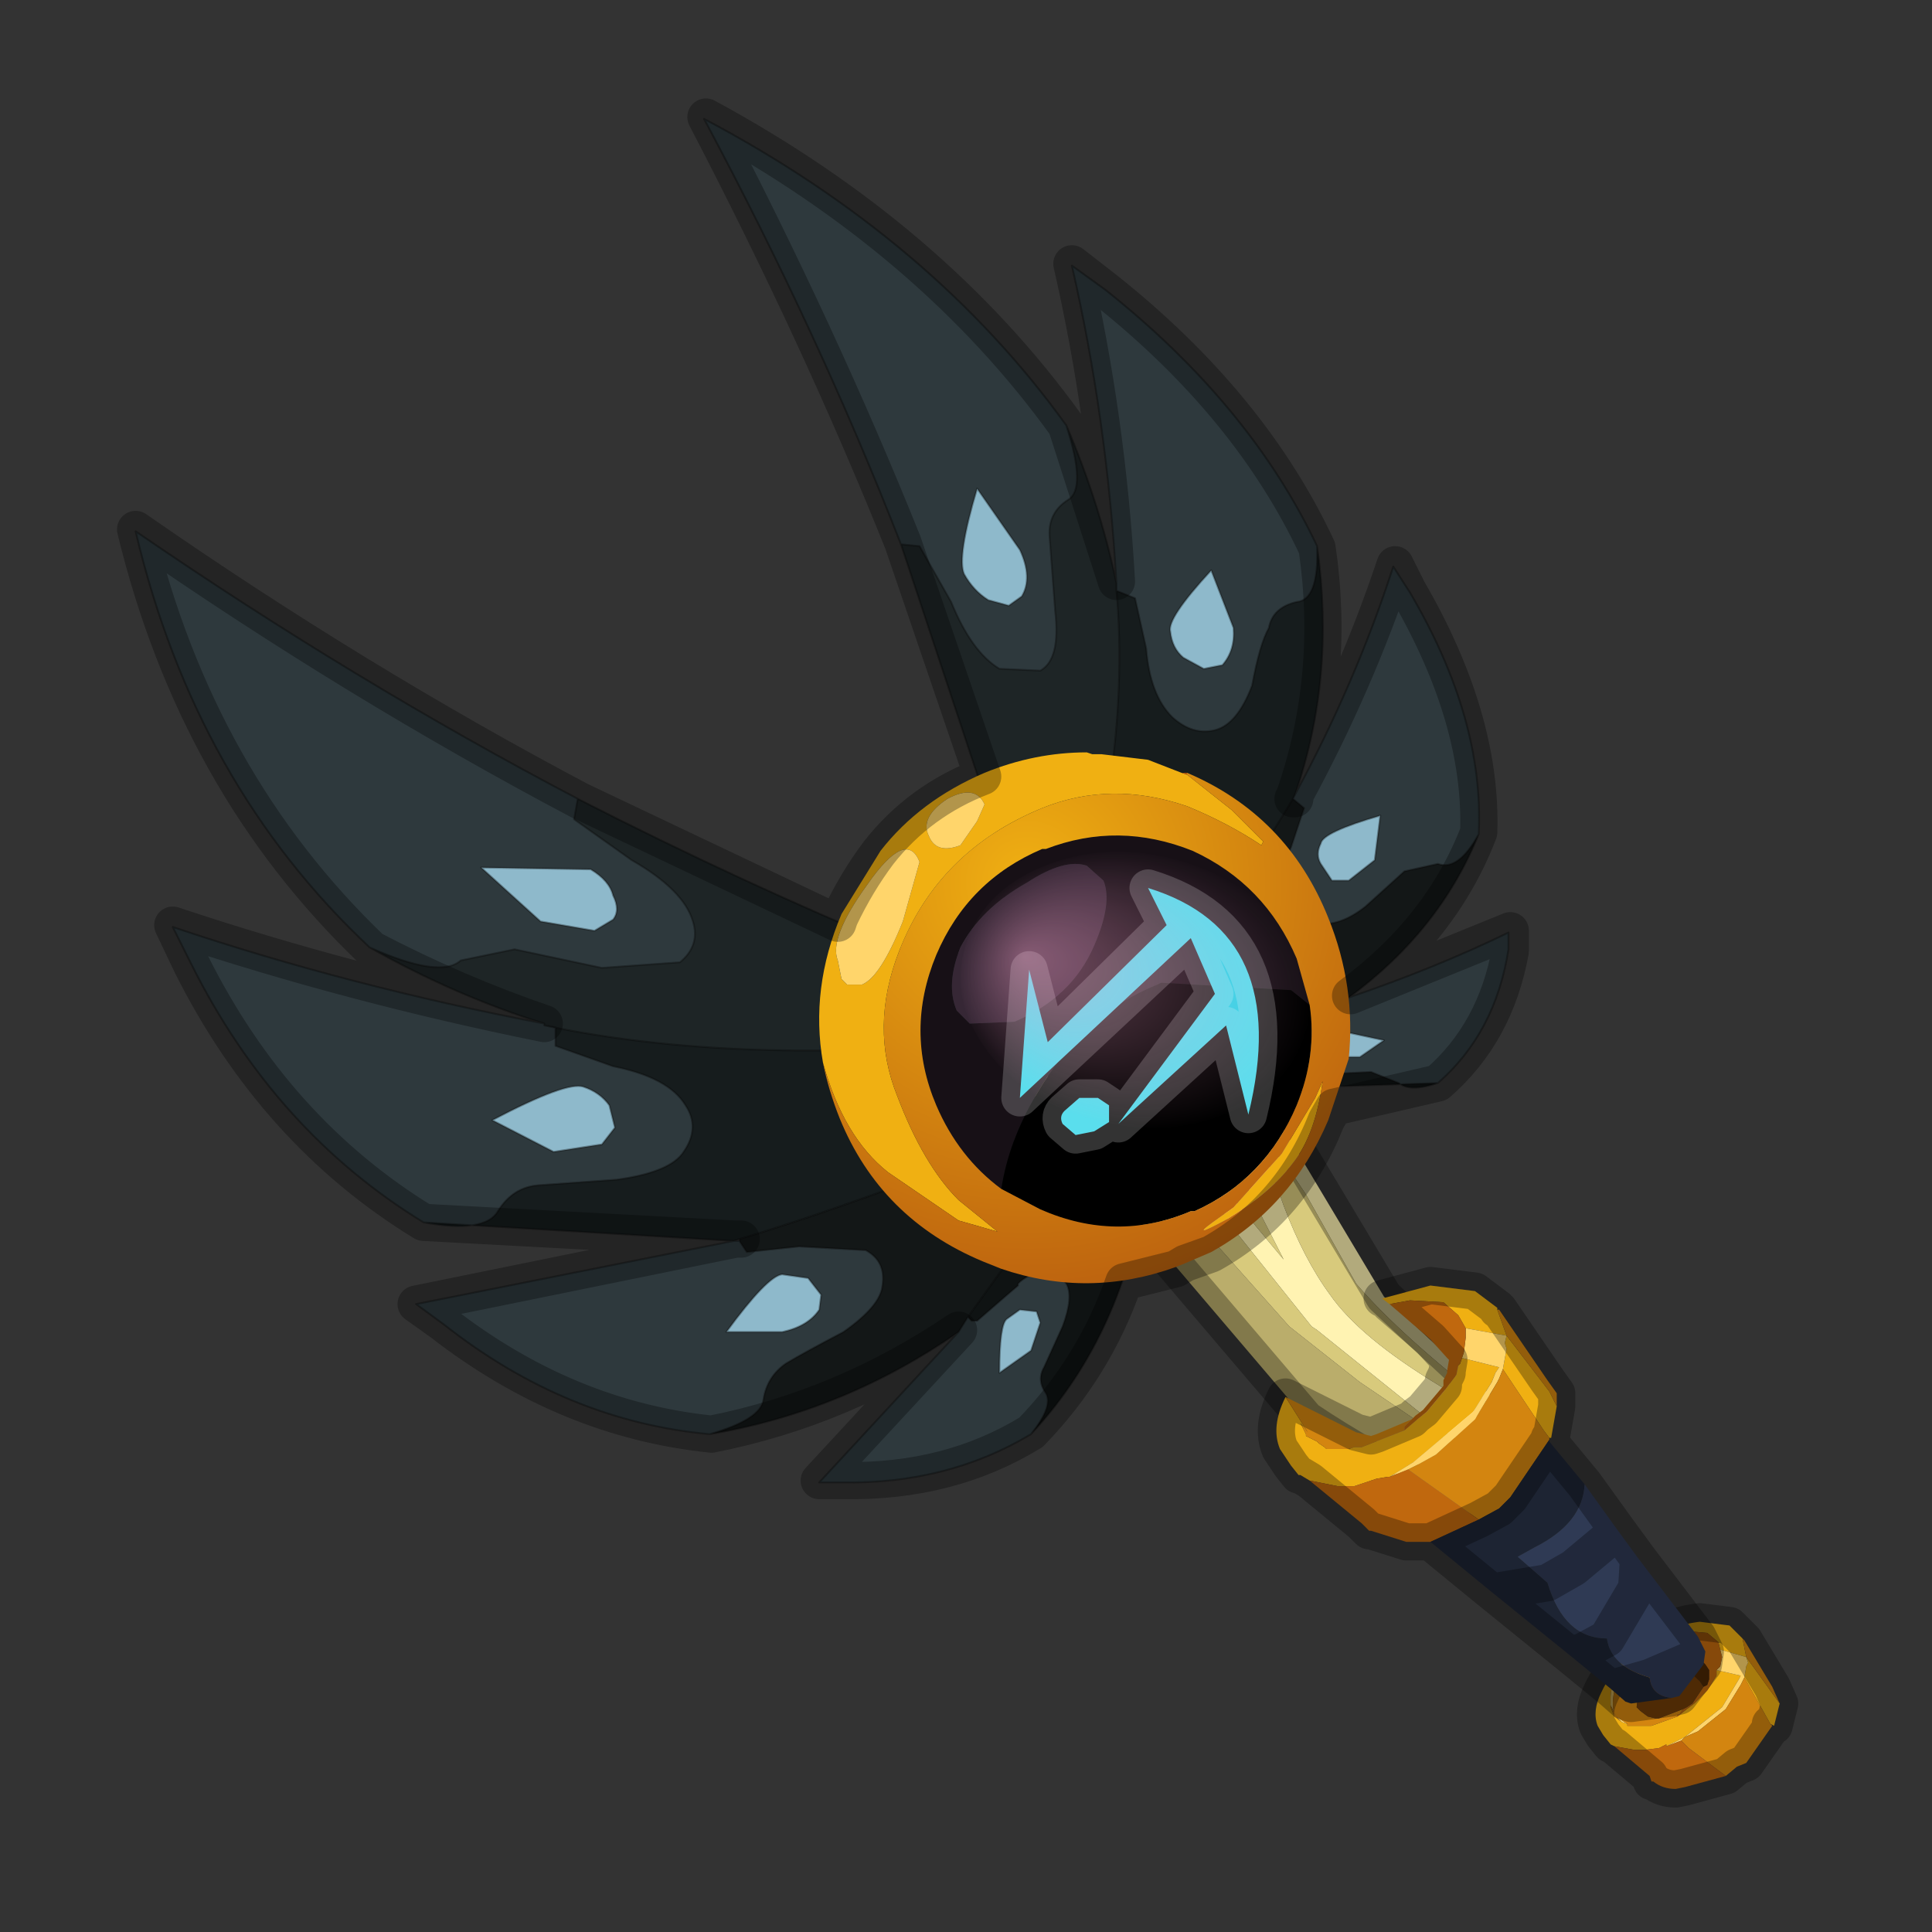 <?xml version="1.0" encoding="UTF-8" standalone="no"?>
<svg xmlns:xlink="http://www.w3.org/1999/xlink" height="520.0px" width="520.0px" xmlns="http://www.w3.org/2000/svg">
  <rect width="100%" height="100%" fill="#333333" stroke="none"/>
  <g transform="matrix(10.0, 0.0, 0.0, 10.0, 0.0, 0.0)">
    <use height="52.0" transform="matrix(1.0, 0.0, 0.0, 1.0, 0.0, 0.0)" width="52.0" xlink:href="#sprite0"/>
  </g>
  <defs>
    <g id="sprite0" transform="matrix(1.0, 0.0, 0.0, 1.0, 0.0, 0.0)">
      <use height="52.0" transform="matrix(1.0, 0.0, 0.0, 1.0, 0.0, 0.0)" width="52.0" xlink:href="#sprite1"/>
      <use height="45.45" transform="matrix(1.0, 0.0, 0.0, 1.0, 3.65, 3.2)" width="44.75" xlink:href="#shape1"/>
      <use height="18.35" transform="matrix(-0.383, 0.157, -0.234, -0.572, 38.4, 29.55)" width="29.75" xlink:href="#sprite2"/>
      <use height="37.7" transform="matrix(1.0, 0.0, 0.0, 1.0, 3.15, 2.65)" width="38.0" xlink:href="#shape3"/>
    </g>
    <g id="sprite1" transform="matrix(1.0, 0.0, 0.0, 1.0, 0.0, 0.0)">
      <use height="52.0" transform="matrix(1.0, 0.0, 0.0, 1.0, 0.0, 0.0)" width="52.0" xlink:href="#shape0"/>
    </g>
    <g id="shape0" transform="matrix(1.0, 0.0, 0.0, 1.0, 0.0, 0.0)">
      <path d="M52.0 0.0 L52.0 52.0 0.0 52.0 0.0 0.0 52.0 0.0" fill="#ffba2e" fill-opacity="0.0" fill-rule="evenodd" stroke="none"/>
    </g>
    <g id="shape1" transform="matrix(1.0, 0.0, 0.0, 1.0, -3.65, -3.2)">
      <path d="M12.95 23.35 L15.9 23.4 Q16.4 23.7 16.5 24.1 16.7 24.5 16.5 24.75 L16.0 25.05 14.55 24.8 12.95 23.35 M14.65 27.55 Q9.4 26.55 4.65 24.95 L5.15 25.95 Q7.4 30.45 11.4 32.9 13.05 33.2 13.4 32.6 13.8 31.95 14.5 31.9 L16.6 31.75 Q18.05 31.55 18.4 31.0 18.85 30.35 18.45 29.75 18.0 29.0 16.5 28.7 L14.95 28.15 14.95 27.65 14.65 27.6 14.65 27.55 M19.75 33.4 L11.2 35.1 11.95 35.65 Q15.25 38.25 19.1 38.6 20.5 38.2 20.55 37.65 20.65 37.05 21.15 36.7 21.65 36.4 22.7 35.85 23.7 35.15 23.75 34.6 23.85 33.95 23.3 33.65 L21.5 33.55 20.1 33.7 19.9 33.4 19.75 33.4 M25.8 35.85 L22.05 39.9 22.65 39.9 Q25.5 39.95 27.75 38.6 28.35 37.85 28.15 37.5 27.9 37.15 28.1 36.8 L28.6 35.7 Q28.9 34.9 28.7 34.55 28.45 34.25 28.05 34.25 27.75 34.25 27.45 34.5 L27.4 34.55 27.4 34.6 27.05 34.9 26.3 35.55 26.15 35.55 26.05 35.45 25.8 35.85 M15.55 21.5 Q9.55 18.35 3.65 14.3 5.25 21.1 9.95 25.5 11.85 26.35 12.4 25.85 L13.85 25.55 16.2 26.05 18.3 25.9 Q18.85 25.45 18.65 24.8 18.4 23.95 17.0 23.15 L15.45 22.05 15.55 21.5 M27.9 35.3 L28.0 35.6 27.75 36.35 26.9 36.95 Q26.9 35.65 27.1 35.5 L27.45 35.25 27.9 35.3 M21.75 34.4 L22.1 34.85 22.05 35.25 Q21.75 35.7 21.05 35.85 L19.55 35.85 Q20.65 34.35 21.05 34.3 L21.75 34.4 M16.2 30.8 L14.9 31.0 13.25 30.15 Q15.25 29.1 15.7 29.25 16.15 29.4 16.4 29.75 L16.55 30.35 16.2 30.8" fill="#2e393d" fill-rule="evenodd" stroke="none"/>
      <path d="M12.95 23.35 L14.55 24.8 16.0 25.05 16.5 24.75 Q16.7 24.5 16.5 24.1 16.4 23.7 15.9 23.4 L12.95 23.35 M27.9 35.3 L27.45 35.25 27.1 35.5 Q26.9 35.65 26.9 36.95 L27.75 36.35 28.0 35.6 27.9 35.3 M21.75 34.4 L21.05 34.3 Q20.65 34.35 19.55 35.85 L21.05 35.85 Q21.75 35.7 22.05 35.25 L22.1 34.85 21.75 34.4 M16.2 30.8 L16.55 30.35 16.4 29.75 Q16.15 29.4 15.7 29.25 15.25 29.1 13.25 30.15 L14.9 31.0 16.2 30.8" fill="#8eb9cb" fill-rule="evenodd" stroke="none"/>
      <path d="M9.95 25.5 Q12.25 26.8 14.65 27.55 L14.65 27.6 14.9 27.65 Q20.85 28.85 29.45 27.75 L28.55 25.95 24.3 25.55 Q19.95 23.75 15.55 21.5 L15.45 22.05 17.0 23.15 Q18.4 23.95 18.65 24.8 18.85 25.45 18.3 25.9 L16.2 26.05 13.85 25.55 12.4 25.85 Q11.85 26.35 9.95 25.5" fill="#1e2526" fill-rule="evenodd" stroke="none"/>
      <path d="M11.4 32.9 L19.75 33.4 19.9 33.35 Q23.45 32.3 30.3 29.55 L29.45 27.75 Q20.85 28.85 14.9 27.65 L14.95 27.65 14.95 28.15 16.5 28.7 Q18.0 29.0 18.45 29.75 18.85 30.35 18.4 31.0 18.05 31.55 16.6 31.75 L14.5 31.9 Q13.8 31.95 13.4 32.6 13.05 33.2 11.4 32.9" fill="#161c1d" fill-rule="evenodd" stroke="none"/>
      <path d="M19.1 38.6 Q22.7 38.0 25.8 35.85 L26.05 35.45 30.3 29.55 Q23.45 32.3 19.9 33.35 L19.9 33.4 20.1 33.7 21.5 33.55 23.3 33.65 Q23.85 33.95 23.75 34.6 23.7 35.15 22.7 35.85 21.65 36.4 21.15 36.7 20.65 37.05 20.55 37.65 20.5 38.2 19.1 38.6 M14.65 27.6 L14.95 27.65 14.9 27.65 14.65 27.6 14.9 27.65 14.65 27.6" fill="#131717" fill-rule="evenodd" stroke="none"/>
      <path d="M27.75 38.6 Q30.55 35.6 30.95 30.85 L30.3 29.55 26.05 35.45 26.15 35.55 26.3 35.55 27.05 34.9 27.4 34.6 27.4 34.55 27.45 34.5 Q27.75 34.25 28.05 34.25 28.45 34.25 28.7 34.55 28.9 34.9 28.6 35.7 L28.1 36.8 Q27.9 37.15 28.15 37.5 28.35 37.85 27.75 38.6" fill="#0f1313" fill-rule="evenodd" stroke="none"/>
      <path d="M12.95 23.35 L15.9 23.4 Q16.4 23.7 16.5 24.1 16.7 24.5 16.5 24.75 L16.0 25.05 14.55 24.8 12.95 23.35 M9.95 25.5 Q12.25 26.8 14.65 27.55 9.4 26.55 4.65 24.95 L5.15 25.95 Q7.4 30.45 11.4 32.9 L19.75 33.4 11.2 35.1 11.95 35.65 Q15.25 38.25 19.1 38.6 22.7 38.0 25.8 35.85 L22.05 39.9 22.65 39.9 Q25.5 39.95 27.75 38.6 30.55 35.6 30.95 30.85 L30.3 29.55 29.45 27.75 28.55 25.95 24.3 25.55 Q19.95 23.75 15.55 21.5 9.55 18.35 3.65 14.3 5.25 21.1 9.95 25.5 11.85 26.35 12.4 25.85 L13.85 25.55 16.2 26.05 18.3 25.9 Q18.85 25.45 18.65 24.8 18.4 23.95 17.0 23.15 L15.45 22.05 15.55 21.5 M14.65 27.55 L14.65 27.6 14.95 27.65 14.95 28.15 16.5 28.7 Q18.0 29.0 18.45 29.75 18.85 30.35 18.4 31.0 18.05 31.55 16.6 31.75 L14.5 31.9 Q13.8 31.95 13.4 32.6 13.05 33.2 11.4 32.9 M19.9 33.35 L19.9 33.4 19.75 33.4 19.9 33.35 Q23.45 32.3 30.3 29.55 L26.05 35.45 25.8 35.85 M19.9 33.4 L20.1 33.7 21.5 33.55 23.3 33.65 Q23.85 33.95 23.75 34.6 23.7 35.15 22.7 35.85 21.65 36.4 21.15 36.7 20.65 37.05 20.55 37.65 20.5 38.2 19.1 38.6 M27.9 35.3 L28.0 35.6 27.75 36.35 26.9 36.95 Q26.9 35.65 27.1 35.5 L27.45 35.25 27.9 35.3 M26.05 35.45 L26.15 35.55 26.3 35.55 27.05 34.9 27.4 34.6 27.4 34.55 27.45 34.5 Q27.75 34.25 28.05 34.25 28.45 34.25 28.7 34.55 28.9 34.9 28.6 35.7 L28.1 36.8 Q27.9 37.15 28.15 37.5 28.35 37.85 27.75 38.6 M21.75 34.4 L22.1 34.85 22.05 35.25 Q21.75 35.7 21.05 35.85 L19.55 35.85 Q20.65 34.35 21.05 34.3 L21.75 34.4 M14.9 27.65 L14.95 27.65 M14.65 27.6 L14.9 27.65 14.65 27.6 M16.2 30.8 L14.9 31.0 13.25 30.15 Q15.25 29.1 15.7 29.25 16.15 29.4 16.4 29.75 L16.55 30.35 16.2 30.8 M29.45 27.75 Q20.85 28.85 14.9 27.65" fill="none" stroke="#000000" stroke-linecap="round" stroke-linejoin="round" stroke-opacity="0.302" stroke-width="0.05"/>
      <path d="M32.75 28.4 L32.85 28.75 32.8 28.4 33.45 28.3 34.5 30.3 37.25 34.9 40.15 37.6 40.15 37.85 Q37.7 35.95 36.5 34.55 L35.15 32.15 33.65 29.9 34.55 32.45 Q35.1 33.9 35.8 34.85 36.6 36.0 38.75 37.3 L40.05 38.15 39.85 39.2 38.75 38.45 35.45 35.8 35.3 35.7 33.3 33.2 31.55 30.65 30.3 28.7 30.45 28.7 32.35 31.15 33.8 33.0 34.55 33.9 31.8 28.5 32.75 28.4" fill="#fff3b2" fill-rule="evenodd" stroke="none"/>
      <path d="M32.75 28.4 L32.8 28.4 32.85 28.75 32.75 28.4 M40.15 37.85 L40.05 38.15 38.75 37.3 Q36.6 36.0 35.8 34.85 35.1 33.9 34.55 32.45 L33.65 29.9 35.15 32.15 36.5 34.55 Q37.7 35.95 40.15 37.85 M39.85 39.2 L39.85 39.4 36.6 37.2 34.7 35.7 29.05 29.35 29.15 29.3 Q30.0 29.0 30.2 28.7 L30.3 28.7 31.55 30.65 33.3 33.2 35.3 35.7 35.45 35.8 38.75 38.45 39.85 39.2 M39.7 40.0 L39.7 40.1 39.15 39.75 39.7 40.0 M30.45 28.7 L31.8 28.5 34.55 33.9 33.8 33.0 32.35 31.15 30.45 28.7" fill="#d8ca7c" fill-rule="evenodd" stroke="none"/>
      <path d="M27.85 29.5 L27.5 29.05 30.2 28.7 Q30.0 29.0 29.15 29.3 L29.05 29.35 27.85 29.5" fill="#918754" fill-rule="evenodd" stroke="none"/>
      <path d="M39.85 39.4 L39.7 40.0 39.15 39.75 39.7 40.1 39.6 40.75 Q36.7 39.25 35.15 38.2 L30.55 32.8 27.85 29.5 29.05 29.35 34.7 35.7 36.6 37.2 39.85 39.4" fill="#baad6b" fill-rule="evenodd" stroke="none"/>
      <path d="M33.45 28.3 L34.5 30.3 37.25 34.9 40.15 37.6 40.15 37.85 M39.7 40.1 L39.6 40.75 Q36.7 39.25 35.15 38.2 L30.55 32.8 27.85 29.5 27.5 29.05" fill="none" stroke="#000000" stroke-linecap="round" stroke-linejoin="round" stroke-opacity="0.302" stroke-width="1.0"/>
      <path d="M43.35 45.9 L43.35 45.95 43.45 46.2 43.65 46.35 43.8 46.4 43.8 46.45 43.95 46.45 44.1 46.45 44.2 46.45 44.3 46.45 44.45 46.45 45.15 46.2 45.4 46.0 45.6 45.85 45.95 45.5 46.2 45.1 46.2 45.05 46.2 44.95 46.85 45.1 46.8 45.2 46.35 45.95 45.35 46.75 44.85 47.0 44.85 46.95 44.65 47.05 44.25 47.1 44.2 47.1 44.0 47.1 43.45 47.0 43.35 46.95 43.15 46.7 43.0 46.45 Q42.85 46.05 43.1 45.55 43.35 45.0 43.95 44.45 L44.0 44.4 44.15 44.25 Q44.9 43.75 45.75 43.65 L46.55 43.75 46.85 44.05 46.9 44.1 47.0 44.6 47.9 45.85 47.75 46.45 47.65 46.4 46.95 45.15 47.0 44.85 47.05 44.75 47.0 44.6 46.3 44.4 46.25 44.2 45.95 43.95 45.4 43.9 Q44.8 43.95 44.3 44.3 L44.2 44.35 44.1 44.4 43.85 44.65 Q43.35 45.2 43.35 45.7 L43.35 45.9" fill="#f0b012" fill-rule="evenodd" stroke="none"/>
      <path d="M43.35 45.9 L43.35 45.7 Q43.35 45.2 43.85 44.65 L44.1 44.4 44.15 44.45 Q43.45 45.0 43.45 45.5 43.35 46.0 43.5 46.2 L43.8 46.4 43.65 46.35 43.5 46.2 43.35 45.9 M46.3 44.4 L47.0 44.6 47.05 44.75 47.0 44.85 46.95 45.15 46.85 45.35 46.45 46.0 45.7 46.6 45.35 46.75 45.25 46.85 44.85 47.0 45.35 46.75 46.35 45.95 46.8 45.2 46.85 45.1 46.2 44.95 46.3 44.85 46.35 44.6 46.3 44.4" fill="#ffd56b" fill-rule="evenodd" stroke="none"/>
      <path d="M43.65 46.35 L43.45 46.2 43.35 45.95 43.35 45.9 43.5 46.2 43.65 46.35 M44.1 44.4 L44.2 44.35 44.3 44.3 44.35 44.3 44.75 44.3 Q45.1 44.35 45.35 44.55 L45.35 44.6 45.1 44.65 44.65 44.9 44.1 45.5 44.05 45.95 44.15 46.05 44.35 46.2 44.55 46.25 44.65 46.25 45.3 46.0 45.2 46.15 45.15 46.15 45.15 46.2 44.45 46.45 44.3 46.45 44.2 46.45 44.1 46.45 43.95 46.45 43.8 46.45 43.8 46.4 43.5 46.2 Q43.35 46.0 43.45 45.5 43.45 45.0 44.15 44.45 L44.1 44.4 M46.95 45.15 L47.65 46.4 47.7 46.45 47.0 47.45 46.75 47.55 46.45 47.8 45.45 47.05 45.25 46.85 45.35 46.75 45.7 46.6 46.45 46.0 46.85 45.35 46.95 45.15 M47.9 45.85 L47.0 44.6 46.9 44.1 46.95 44.15 47.7 45.4 47.9 45.85" fill="#d38510" fill-rule="evenodd" stroke="none"/>
      <path d="M44.3 44.3 Q44.8 43.95 45.4 43.9 L45.95 43.95 46.25 44.2 46.3 44.4 46.35 44.6 46.3 44.85 46.2 44.95 46.2 45.05 46.2 45.1 45.95 45.5 45.6 45.85 45.4 46.0 45.15 46.2 45.15 46.15 45.2 46.15 45.3 46.0 45.4 45.95 45.55 45.85 45.85 45.4 45.95 45.35 46.0 45.2 46.0 44.95 45.9 44.8 45.75 44.65 45.4 44.55 45.35 44.6 45.35 44.55 Q45.1 44.35 44.75 44.3 L44.35 44.3 44.3 44.3 M43.45 47.0 L44.0 47.1 44.2 47.1 44.25 47.1 44.65 47.05 44.85 46.95 44.85 47.0 45.25 46.85 45.45 47.05 46.45 47.8 45.35 48.1 45.1 48.15 Q44.75 48.15 44.5 47.95 L44.45 47.95 44.4 47.8 43.45 47.0" fill="#c0680e" fill-rule="evenodd" stroke="none"/>
      <path d="M45.85 45.4 L45.55 45.85 45.4 45.95 45.3 46.0 44.65 46.25 44.55 46.25 44.35 46.2 44.15 46.05 44.05 45.95 44.1 45.5 44.65 44.9 45.1 44.65 45.75 45.25 45.85 45.4" fill="#703c07" fill-rule="evenodd" stroke="none"/>
      <path d="M45.1 44.65 L45.35 44.6 45.4 44.55 45.75 44.65 45.9 44.8 46.0 44.95 46.0 45.2 45.95 45.35 45.85 45.4 45.75 45.25 45.1 44.65" fill="#4a2705" fill-rule="evenodd" stroke="none"/>
      <path d="M47.65 46.4 L47.75 46.45 47.9 45.85 M46.9 44.1 L46.85 44.05 46.55 43.75 45.75 43.65 Q44.9 43.75 44.15 44.25 L44.0 44.4 43.95 44.45 Q43.35 45.0 43.1 45.55 42.85 46.05 43.0 46.45 L43.15 46.7 43.35 46.95 43.45 47.0 M46.45 47.8 L45.35 48.1 45.1 48.15 Q44.75 48.15 44.5 47.95 L44.45 47.95 44.4 47.8 43.45 47.0 M46.45 47.8 L46.75 47.55 47.0 47.45 47.7 46.45 47.65 46.4 M46.9 44.1 L46.95 44.15 47.7 45.4 47.9 45.85" fill="none" stroke="#000000" stroke-linecap="round" stroke-linejoin="round" stroke-opacity="0.302" stroke-width="1.0"/>
      <path d="M35.25 39.85 L35.0 39.7 34.95 39.7 34.75 39.45 34.45 39.0 Q34.2 38.4 34.6 37.6 L35.2 38.55 35.0 38.3 35.15 38.6 35.15 38.65 35.45 38.8 35.5 38.85 35.65 38.95 35.7 39.0 35.9 39.0 36.15 39.0 36.3 39.0 36.45 38.95 36.65 38.95 37.8 38.5 38.15 38.2 38.4 38.0 38.9 37.4 39.2 37.0 39.25 36.75 39.3 36.7 39.35 36.55 40.35 36.8 40.25 36.95 40.15 37.2 39.65 38.0 38.05 39.35 37.4 39.75 37.35 39.75 37.05 39.8 36.45 40.0 36.35 40.0 36.05 40.0 36.0 40.0 35.25 39.85 M37.4 35.1 L37.2 34.95 38.5 34.6 39.7 34.75 40.3 35.2 40.3 35.25 40.55 35.95 41.7 37.45 41.9 37.85 41.75 38.7 41.7 38.7 41.55 38.5 40.75 37.3 40.45 36.85 40.55 36.3 40.5 36.15 40.55 35.95 39.45 35.75 39.25 35.4 38.85 35.05 37.95 35.0 37.4 35.1" fill="#f0b012" fill-rule="evenodd" stroke="none"/>
      <path d="M39.35 36.55 L39.4 36.4 39.45 36.0 39.45 35.75 40.55 35.95 40.5 36.15 40.55 36.3 40.45 36.85 40.35 37.1 40.3 37.2 39.7 38.2 38.65 39.15 38.2 39.4 37.9 39.55 37.4 39.75 38.05 39.35 39.65 38.0 40.15 37.2 40.25 36.95 40.35 36.8 39.35 36.55" fill="#ffd56b" fill-rule="evenodd" stroke="none"/>
      <path d="M34.6 37.6 L35.3 37.95 36.5 38.55 36.9 38.65 37.05 38.6 38.0 38.2 37.8 38.4 37.8 38.45 37.8 38.5 36.65 38.95 36.45 38.95 36.3 39.0 36.15 39.0 35.9 39.0 35.7 39.0 35.65 38.95 35.5 38.85 35.45 38.8 35.15 38.65 35.15 38.6 35.0 38.3 35.2 38.55 34.6 37.6 M40.3 35.25 L40.35 35.25 41.65 37.15 41.9 37.5 41.9 37.85 41.7 37.45 40.55 35.95 40.3 35.25 M41.7 38.7 L41.7 38.75 40.65 40.3 40.35 40.6 39.8 40.9 38.25 39.8 37.9 39.55 38.2 39.4 38.65 39.15 39.7 38.2 40.3 37.2 40.35 37.1 40.45 36.85 40.75 37.3 41.55 38.5 41.7 38.7" fill="#d38510" fill-rule="evenodd" stroke="none"/>
      <path d="M38.5 41.5 L38.2 41.5 37.85 41.5 36.9 41.2 36.85 41.2 36.65 41.0 35.25 39.85 36.0 40.0 36.05 40.0 36.35 40.0 36.45 40.0 37.05 39.8 37.35 39.75 37.4 39.75 37.9 39.55 38.25 39.8 39.8 40.9 38.5 41.5 M38.0 38.2 L38.1 38.1 38.3 37.95 38.85 37.3 38.85 37.15 38.95 36.95 38.95 36.9 39.0 36.6 38.95 36.55 38.5 36.05 37.4 35.1 37.95 35.0 38.85 35.05 39.25 35.4 39.45 35.75 39.45 36.0 39.4 36.4 39.35 36.55 39.3 36.7 39.25 36.75 39.2 37.0 38.9 37.4 38.4 38.0 38.15 38.2 37.8 38.5 37.8 38.45 37.8 38.4 38.0 38.2" fill="#c0680e" fill-rule="evenodd" stroke="none"/>
      <path d="M41.65 42.6 Q42.1 44.1 43.25 44.1 43.35 44.85 44.4 45.15 L43.35 45.45 44.4 45.15 Q44.45 45.65 45.0 45.7 L43.9 45.85 43.75 45.8 43.35 45.45 42.25 44.55 42.6 44.45 43.25 44.1 42.6 44.45 42.25 44.55 40.15 42.85 38.5 41.5 39.8 40.9 40.35 40.6 40.65 40.3 41.7 38.75 41.7 38.8 42.65 39.95 Q42.6 41.0 41.3 41.65 L40.85 41.9 41.65 42.6 40.15 42.85 41.65 42.6" fill="#1d2433" fill-rule="evenodd" stroke="none"/>
      <path d="M44.1 41.95 L44.05 42.75 43.25 44.1 44.05 42.75 44.1 41.95 45.7 44.05 45.9 44.45 45.45 44.7 44.4 45.15 45.45 44.7 45.9 44.45 45.85 44.8 45.2 45.65 45.0 45.7 Q44.45 45.65 44.4 45.15 43.35 44.85 43.25 44.1 42.1 44.1 41.65 42.6 L42.35 42.2 43.55 41.2 42.35 42.2 41.65 42.6 40.85 41.9 41.3 41.65 Q42.6 41.0 42.65 39.95 L43.55 41.2 44.1 41.95" fill="#2f3a54" fill-rule="evenodd" stroke="none"/>
      <path d="M43.25 44.1 L44.05 42.75 44.1 41.95 43.55 41.2 42.35 42.2 41.65 42.6 M44.4 45.15 L45.45 44.7 45.9 44.45 45.7 44.05 44.1 41.95 M42.25 44.55 L43.35 45.45 44.4 45.15 M45.0 45.7 L45.2 45.65 45.85 44.8 45.9 44.45 M43.25 44.1 L42.6 44.45 42.25 44.55 40.15 42.85 38.5 41.5 38.2 41.5 37.85 41.5 36.9 41.2 36.85 41.2 36.65 41.0 35.25 39.85 35.0 39.7 34.95 39.7 34.75 39.45 34.45 39.0 Q34.2 38.4 34.6 37.6 L35.3 37.95 36.5 38.55 36.9 38.65 37.05 38.6 38.0 38.2 38.1 38.1 38.3 37.95 38.85 37.3 38.85 37.15 38.95 36.95 38.95 36.9 39.0 36.6 38.95 36.55 38.5 36.05 37.4 35.1 M37.2 34.95 L38.5 34.6 39.7 34.75 40.3 35.2 40.3 35.25 40.35 35.25 41.65 37.15 41.9 37.5 41.9 37.85 41.75 38.7 41.7 38.7 41.7 38.75 41.7 38.8 42.65 39.95 43.55 41.2 M43.35 45.45 L43.75 45.8 43.9 45.85 45.0 45.7 M39.8 40.9 L40.35 40.6 40.65 40.3 41.7 38.75 M39.8 40.9 L38.5 41.5 M40.15 42.85 L41.65 42.6" fill="none" stroke="#000000" stroke-linecap="round" stroke-linejoin="round" stroke-opacity="0.302" stroke-width="1.0"/>
      <path d="M30.05 15.9 L30.05 15.7 Q29.8 11.3 28.85 7.15 L29.75 7.8 Q33.65 10.9 35.45 14.7 35.5 16.15 34.9 16.2 34.25 16.35 34.15 16.9 33.9 17.35 33.7 18.45 33.3 19.5 32.7 19.65 32.1 19.8 31.55 19.3 30.95 18.7 30.85 17.45 L30.55 16.1 30.05 15.9 M28.7 11.45 Q29.25 13.15 28.75 13.45 28.2 13.8 28.25 14.45 L28.4 16.45 Q28.55 17.75 28.0 18.05 L26.9 18.0 Q26.15 17.55 25.6 16.2 L24.75 14.7 24.25 14.65 Q22.05 9.0 18.95 3.2 25.1 6.45 28.7 11.45 M26.3 13.15 Q25.75 15.0 25.95 15.45 26.2 15.9 26.6 16.15 L27.15 16.3 27.5 16.05 Q27.8 15.55 27.45 14.8 L26.3 13.15 M39.8 22.45 Q39.25 23.45 38.7 23.25 L37.8 23.45 36.75 24.4 Q36.05 24.95 35.45 24.85 L34.65 24.25 Q34.35 23.65 34.75 22.8 L35.1 21.75 34.8 21.5 34.85 21.4 Q36.5 18.35 37.5 15.25 L37.95 15.95 Q39.95 19.35 39.8 22.45 M36.0 26.9 L36.3 26.85 Q38.65 26.05 40.6 25.1 L40.6 25.55 Q40.25 27.8 38.7 29.15 37.95 29.4 37.65 29.15 L36.9 28.85 35.85 28.9 34.8 28.7 Q34.5 28.4 34.55 28.1 L34.9 27.75 35.0 27.7 35.0 27.65 35.35 27.55 36.05 27.15 36.05 27.0 36.0 26.9 M35.65 28.3 L35.9 28.45 36.6 28.45 37.25 28.0 35.85 27.7 35.65 27.95 35.65 28.3 M35.55 23.25 L35.85 23.7 36.3 23.7 37.0 23.15 37.15 21.95 Q35.6 22.4 35.55 22.7 35.4 23.0 35.55 23.25 M31.85 17.7 L32.4 18.0 32.9 17.9 Q33.25 17.5 33.2 16.9 L32.6 15.35 Q31.4 16.65 31.5 17.0 31.55 17.45 31.85 17.7" fill="#2e393d" fill-rule="evenodd" stroke="none"/>
      <path d="M26.3 13.15 L27.45 14.8 Q27.8 15.55 27.5 16.05 L27.15 16.3 26.6 16.15 Q26.2 15.9 25.95 15.45 25.75 15.0 26.3 13.15 M35.65 28.3 L35.65 27.95 35.85 27.7 37.25 28.0 36.6 28.45 35.9 28.45 35.65 28.3 M35.55 23.25 Q35.4 23.0 35.55 22.7 35.6 22.4 37.15 21.95 L37.0 23.15 36.3 23.7 35.85 23.7 35.55 23.25 M31.85 17.7 Q31.55 17.45 31.5 17.0 31.4 16.65 32.6 15.35 L33.2 16.9 Q33.25 17.5 32.9 17.9 L32.4 18.0 31.85 17.7" fill="#8eb9cb" fill-rule="evenodd" stroke="none"/>
      <path d="M28.7 11.45 Q29.6 13.55 30.05 15.7 L30.05 15.9 Q30.5 20.9 28.35 27.25 L26.75 26.05 Q27.25 24.55 26.9 22.65 L24.25 14.65 24.75 14.7 25.6 16.2 Q26.15 17.55 26.9 18.0 L28.0 18.05 Q28.55 17.75 28.4 16.45 L28.25 14.45 Q28.2 13.8 28.75 13.45 29.25 13.15 28.7 11.45" fill="#1e2526" fill-rule="evenodd" stroke="none"/>
      <path d="M30.05 15.9 L30.55 16.1 30.85 17.45 Q30.95 18.7 31.55 19.3 32.1 19.8 32.7 19.65 33.3 19.5 33.7 18.45 33.9 17.35 34.15 16.9 34.25 16.35 34.9 16.2 35.5 16.15 35.45 14.7 35.95 18.25 34.85 21.4 L34.8 21.5 Q33.35 23.95 29.9 28.45 L28.35 27.25 Q30.5 20.9 30.05 15.9" fill="#161c1d" fill-rule="evenodd" stroke="none"/>
      <path d="M30.05 15.7 L30.05 15.9 30.05 15.7 30.05 15.9 30.05 15.7 M34.8 21.5 L35.1 21.75 34.75 22.8 Q34.35 23.65 34.65 24.25 L35.45 24.85 Q36.05 24.95 36.75 24.4 L37.8 23.45 38.7 23.25 Q39.25 23.45 39.8 22.45 38.75 25.05 36.3 26.85 L36.0 26.9 29.9 28.45 Q33.35 23.95 34.8 21.5" fill="#131717" fill-rule="evenodd" stroke="none"/>
      <path d="M29.9 28.45 L36.0 26.9 36.05 27.0 36.05 27.15 35.35 27.55 35.0 27.65 35.0 27.7 34.9 27.75 34.55 28.1 Q34.5 28.4 34.8 28.7 L35.85 28.9 36.9 28.85 37.65 29.15 Q37.95 29.4 38.7 29.15 L31.05 29.4 29.9 28.45" fill="#0f1313" fill-rule="evenodd" stroke="none"/>
      <path d="M30.05 15.7 L30.05 15.9 30.55 16.1 30.85 17.45 Q30.95 18.7 31.55 19.3 32.1 19.8 32.7 19.65 33.3 19.5 33.7 18.45 33.9 17.35 34.15 16.9 34.25 16.35 34.9 16.2 35.5 16.15 35.45 14.7 33.65 10.9 29.75 7.8 L28.85 7.15 Q29.8 11.3 30.05 15.7 29.6 13.55 28.7 11.45 29.25 13.15 28.75 13.45 28.2 13.8 28.25 14.45 L28.4 16.45 Q28.55 17.75 28.0 18.05 L26.9 18.0 Q26.15 17.55 25.6 16.2 L24.75 14.7 24.25 14.65 26.9 22.65 Q27.25 24.55 26.75 26.05 L28.35 27.25 Q30.5 20.9 30.05 15.9 L30.05 15.7 30.05 15.9 M24.25 14.65 Q22.05 9.0 18.95 3.2 25.1 6.45 28.7 11.45 M26.3 13.15 Q25.75 15.0 25.95 15.45 26.2 15.9 26.6 16.15 L27.15 16.3 27.5 16.05 Q27.8 15.55 27.45 14.8 L26.3 13.15 M34.8 21.5 L35.1 21.75 34.75 22.8 Q34.35 23.65 34.65 24.25 L35.45 24.85 Q36.05 24.95 36.75 24.4 L37.8 23.45 38.7 23.25 Q39.25 23.45 39.8 22.45 39.95 19.35 37.95 15.95 L37.5 15.25 Q36.5 18.35 34.85 21.4 L34.8 21.5 Q33.35 23.95 29.9 28.45 L36.0 26.9 36.3 26.85 Q38.75 25.05 39.8 22.45 M34.85 21.4 L34.8 21.5 M35.65 28.3 L35.9 28.45 36.6 28.45 37.25 28.0 35.85 27.7 35.65 27.95 35.65 28.3 M36.0 26.9 L36.05 27.0 36.05 27.15 35.35 27.55 35.0 27.65 35.0 27.7 34.9 27.75 34.55 28.1 Q34.5 28.4 34.8 28.7 L35.85 28.9 36.9 28.85 37.65 29.15 Q37.95 29.4 38.7 29.15 40.25 27.8 40.6 25.55 L40.6 25.1 Q38.65 26.05 36.3 26.85 M35.55 23.25 L35.85 23.7 36.3 23.7 37.0 23.15 37.15 21.95 Q35.6 22.4 35.55 22.7 35.4 23.0 35.55 23.25 M38.7 29.15 L31.05 29.4 29.9 28.45 28.35 27.25 M31.85 17.7 L32.4 18.0 32.9 17.9 Q33.25 17.5 33.2 16.9 L32.6 15.35 Q31.4 16.65 31.5 17.0 31.55 17.45 31.85 17.7 M35.45 14.7 Q35.95 18.25 34.85 21.4" fill="none" stroke="#000000" stroke-linecap="round" stroke-linejoin="round" stroke-opacity="0.302" stroke-width="0.05"/>
      <path d="M31.95 20.85 L33.15 21.8 34.0 22.65 33.95 22.75 Q33.05 22.15 31.95 21.7 29.9 21.0 28.05 21.75 25.25 22.9 24.2 25.6 23.4 27.65 24.15 29.5 24.85 31.35 25.8 32.3 L26.85 33.15 25.8 32.85 23.9 31.55 Q22.7 30.6 22.15 28.6 21.8 26.6 22.65 24.6 L23.7 22.9 Q24.75 21.55 26.5 20.8 27.85 20.25 29.25 20.25 L29.4 20.3 29.65 20.3 30.9 20.45 31.8 20.8 31.95 20.85 M25.5 21.5 Q24.75 22.0 25.0 22.5 25.2 23.0 25.85 22.75 L26.3 22.1 26.5 21.65 Q26.25 21.1 25.5 21.5 M24.75 23.2 Q24.4 22.3 23.35 23.8 22.3 25.25 22.55 25.85 L22.65 26.35 22.8 26.5 23.2 26.5 Q23.7 26.3 24.3 24.8 L24.75 23.2 M33.2 32.5 L34.5 31.05 35.4 29.55 35.6 29.1 Q35.4 30.55 34.8 31.3 34.2 32.1 33.05 32.8 31.85 33.45 32.85 32.75 L33.2 32.5" fill="#f0b012" fill-rule="evenodd" stroke="none"/>
      <path d="M24.75 23.2 L24.3 24.8 Q23.7 26.3 23.2 26.5 L22.8 26.5 22.65 26.35 22.55 25.85 Q22.3 25.25 23.35 23.8 24.4 22.3 24.75 23.2 M25.5 21.5 Q26.25 21.1 26.5 21.65 L26.3 22.1 25.85 22.75 Q25.2 23.0 25.0 22.5 24.75 22.0 25.5 21.5" fill="#ffd56b" fill-rule="evenodd" stroke="none"/>
      <path d="M31.95 20.8 L31.95 20.85 31.8 20.8 31.95 20.8" fill="#b3540e" fill-rule="evenodd" stroke="none"/>
      <path d="M35.25 27.05 L34.75 26.65 31.25 26.45 31.15 26.5 Q29.15 27.3 27.9 29.45 27.15 30.7 26.95 32.0 25.8 31.15 25.2 29.75 24.35 27.75 25.2 25.7 26.05 23.7 28.05 22.85 L28.15 22.85 Q30.1 22.1 32.1 22.9 34.05 23.8 34.9 25.8 L35.25 27.05 M25.85 25.5 Q25.45 26.5 25.75 27.2 L26.1 27.55 27.3 27.5 Q28.85 26.85 29.45 25.45 29.95 24.3 29.7 23.7 L29.25 23.3 Q28.65 23.1 27.65 23.75 26.4 24.45 25.85 25.5" fill="#171016" fill-rule="evenodd" stroke="none"/>
      <path d="M26.95 32.0 Q27.15 30.7 27.9 29.45 29.15 27.3 31.15 26.5 L31.25 26.45 34.75 26.65 35.25 27.05 Q35.45 28.4 34.9 29.75 34.05 31.75 32.15 32.6 L32.05 32.6 Q30.05 33.45 28.0 32.55 L26.95 32.0" fill="#000000" fill-rule="evenodd" stroke="none"/>
      <path d="M25.85 25.5 Q26.4 24.45 27.65 23.75 28.65 23.1 29.25 23.3 L29.7 23.7 Q29.95 24.3 29.45 25.45 28.85 26.85 27.3 27.5 L26.1 27.55 25.75 27.2 Q25.45 26.5 25.85 25.5" fill="#362735" fill-rule="evenodd" stroke="none"/>
      <path d="M35.25 27.05 L34.9 25.8 Q34.05 23.8 32.1 22.9 30.1 22.1 28.15 22.85 L28.05 22.85 Q26.05 23.7 25.2 25.7 24.35 27.75 25.2 29.75 25.8 31.15 26.95 32.0 L28.0 32.55 Q30.05 33.45 32.05 32.6 L32.15 32.6 Q34.05 31.75 34.9 29.75 35.45 28.4 35.25 27.05 M22.15 28.6 Q22.7 30.6 23.9 31.55 L25.8 32.85 26.85 33.15 25.8 32.3 Q24.85 31.35 24.15 29.5 23.4 27.65 24.2 25.6 25.25 22.9 28.05 21.75 29.9 21.0 31.95 21.7 33.05 22.15 33.95 22.75 L34.0 22.65 33.15 21.8 31.95 20.85 31.95 20.8 Q34.65 21.95 35.75 24.7 36.5 26.55 36.3 28.5 L35.75 30.15 Q34.75 32.5 32.6 33.7 L31.9 34.0 31.65 34.1 Q29.3 34.95 26.95 34.15 L26.45 33.95 Q23.7 32.8 22.6 30.1 22.3 29.35 22.15 28.6 M33.2 32.5 L32.85 32.75 Q31.85 33.45 33.05 32.8 34.2 32.1 34.8 31.3 35.4 30.55 35.6 29.1 L35.4 29.55 34.5 31.05 33.2 32.5" fill="url(#gradient0)" fill-rule="evenodd" stroke="none"/>
      <path d="M28.95 30.55 L28.6 30.25 Q28.5 30.05 28.65 29.9 L29.05 29.55 29.55 29.55 29.85 29.75 29.85 30.2 29.45 30.45 28.95 30.55 M28.2 28.05 L31.4 24.9 30.9 23.9 Q34.8 25.1 33.6 30.0 L33.0 27.6 30.1 30.25 32.7 26.75 32.05 25.25 27.45 29.55 27.7 26.1 28.2 28.05" fill="#31d6e8" fill-rule="evenodd" stroke="none"/>
      <path d="M28.95 30.55 L28.6 30.25 Q28.5 30.05 28.65 29.9 L29.05 29.55 29.55 29.55 29.85 29.75 29.85 30.2 29.45 30.45 28.95 30.55 M28.2 28.05 L31.4 24.9 30.9 23.9 Q34.8 25.1 33.6 30.0 L33.0 27.6 30.1 30.25 32.7 26.75 32.05 25.25 27.45 29.55 27.7 26.1 28.2 28.05" fill="none" stroke="#ffffff" stroke-linecap="round" stroke-linejoin="round" stroke-opacity="0.2" stroke-width="1.0"/>
    </g>
    <radialGradient cx="0" cy="0" gradientTransform="matrix(0.015, -0.006, 0.006, 0.015, 27.65, 23.75)" gradientUnits="userSpaceOnUse" id="gradient0" r="819.2" spreadMethod="pad">
      <stop offset="0.0" stop-color="#f0b012"/>
      <stop offset="1.0" stop-color="#b3540e"/>
    </radialGradient>
    <g id="sprite2" transform="matrix(1.0, 0.0, 0.0, 1.0, 0.0, 0.0)">
      <use height="46.8" transform="matrix(0.378, 0.205, 0.258, -0.187, 0.0, 8.75)" width="46.8" xlink:href="#sprite3"/>
    </g>
    <g id="sprite3" transform="matrix(1.0, 0.0, 0.0, 1.0, 0.0, 0.0)">
      <use height="46.8" transform="matrix(1.0, 0.0, 0.0, 1.0, 0.0, 0.0)" width="46.8" xlink:href="#shape2"/>
    </g>
    <g id="shape2" transform="matrix(1.0, 0.0, 0.0, 1.0, 0.0, 0.0)">
      <path d="M39.95 6.85 Q46.8 13.7 46.8 23.4 46.8 33.1 39.95 39.95 33.1 46.8 23.4 46.8 13.7 46.8 6.85 39.95 0.0 33.1 0.0 23.4 0.0 13.7 6.85 6.85 13.7 0.0 23.4 0.0 33.1 0.0 39.95 6.85" fill="url(#gradient1)" fill-rule="evenodd" stroke="none"/>
    </g>
    <radialGradient cx="0" cy="0" fx="534.4" fy="0" gradientTransform="matrix(0.029, 0.0, 0.0, 0.029, 23.4, 23.4)" gradientUnits="userSpaceOnUse" id="gradient1" r="819.2" spreadMethod="pad">
      <stop offset="0.0" stop-color="#ffa8d2" stop-opacity="0.396"/>
      <stop offset="1.0" stop-color="#ffa8d2" stop-opacity="0.0"/>
    </radialGradient>
    <g id="shape3" transform="matrix(1.0, 0.0, 0.0, 1.0, -3.15, -2.65)">
      <path d="M37.9 15.9 Q39.9 19.35 39.8 22.4 38.8 25.0 36.35 26.8 L40.65 25.05 40.65 25.6 Q40.25 27.8 38.7 29.15 L35.9 29.8 35.7 30.15 Q34.75 32.55 32.6 33.75 L31.9 34.0 31.65 34.15 30.25 34.5 Q29.45 36.8 27.75 38.55 25.55 39.9 22.7 39.85 L22.05 39.85 25.8 35.8 Q22.7 37.9 19.15 38.6 15.25 38.2 11.9 35.6 L11.2 35.1 19.8 33.35 11.4 32.9 Q7.4 30.45 5.15 25.95 L4.65 24.9 Q9.45 26.5 14.65 27.55 12.3 26.75 10.0 25.55 5.3 21.05 3.65 14.25 9.55 18.35 15.6 21.55 L22.55 24.85 22.6 24.7 Q23.05 23.75 23.65 22.95 24.75 21.55 26.45 20.9 L24.3 14.6 Q22.05 9.0 19.0 3.15 25.1 6.45 28.7 11.45 L30.05 15.65 Q29.8 11.25 28.85 7.1 L29.75 7.8 Q33.65 10.9 35.45 14.75 35.95 18.2 34.85 21.4 36.5 18.35 37.55 15.2 L37.9 15.9 M34.8 21.5 L34.85 21.5 34.85 21.4 34.8 21.5 M19.8 33.35 L19.95 33.35 19.8 33.35" fill="none" stroke="#000000" stroke-linecap="round" stroke-linejoin="round" stroke-opacity="0.302" stroke-width="1.0"/>
    </g>
  </defs>
</svg>
